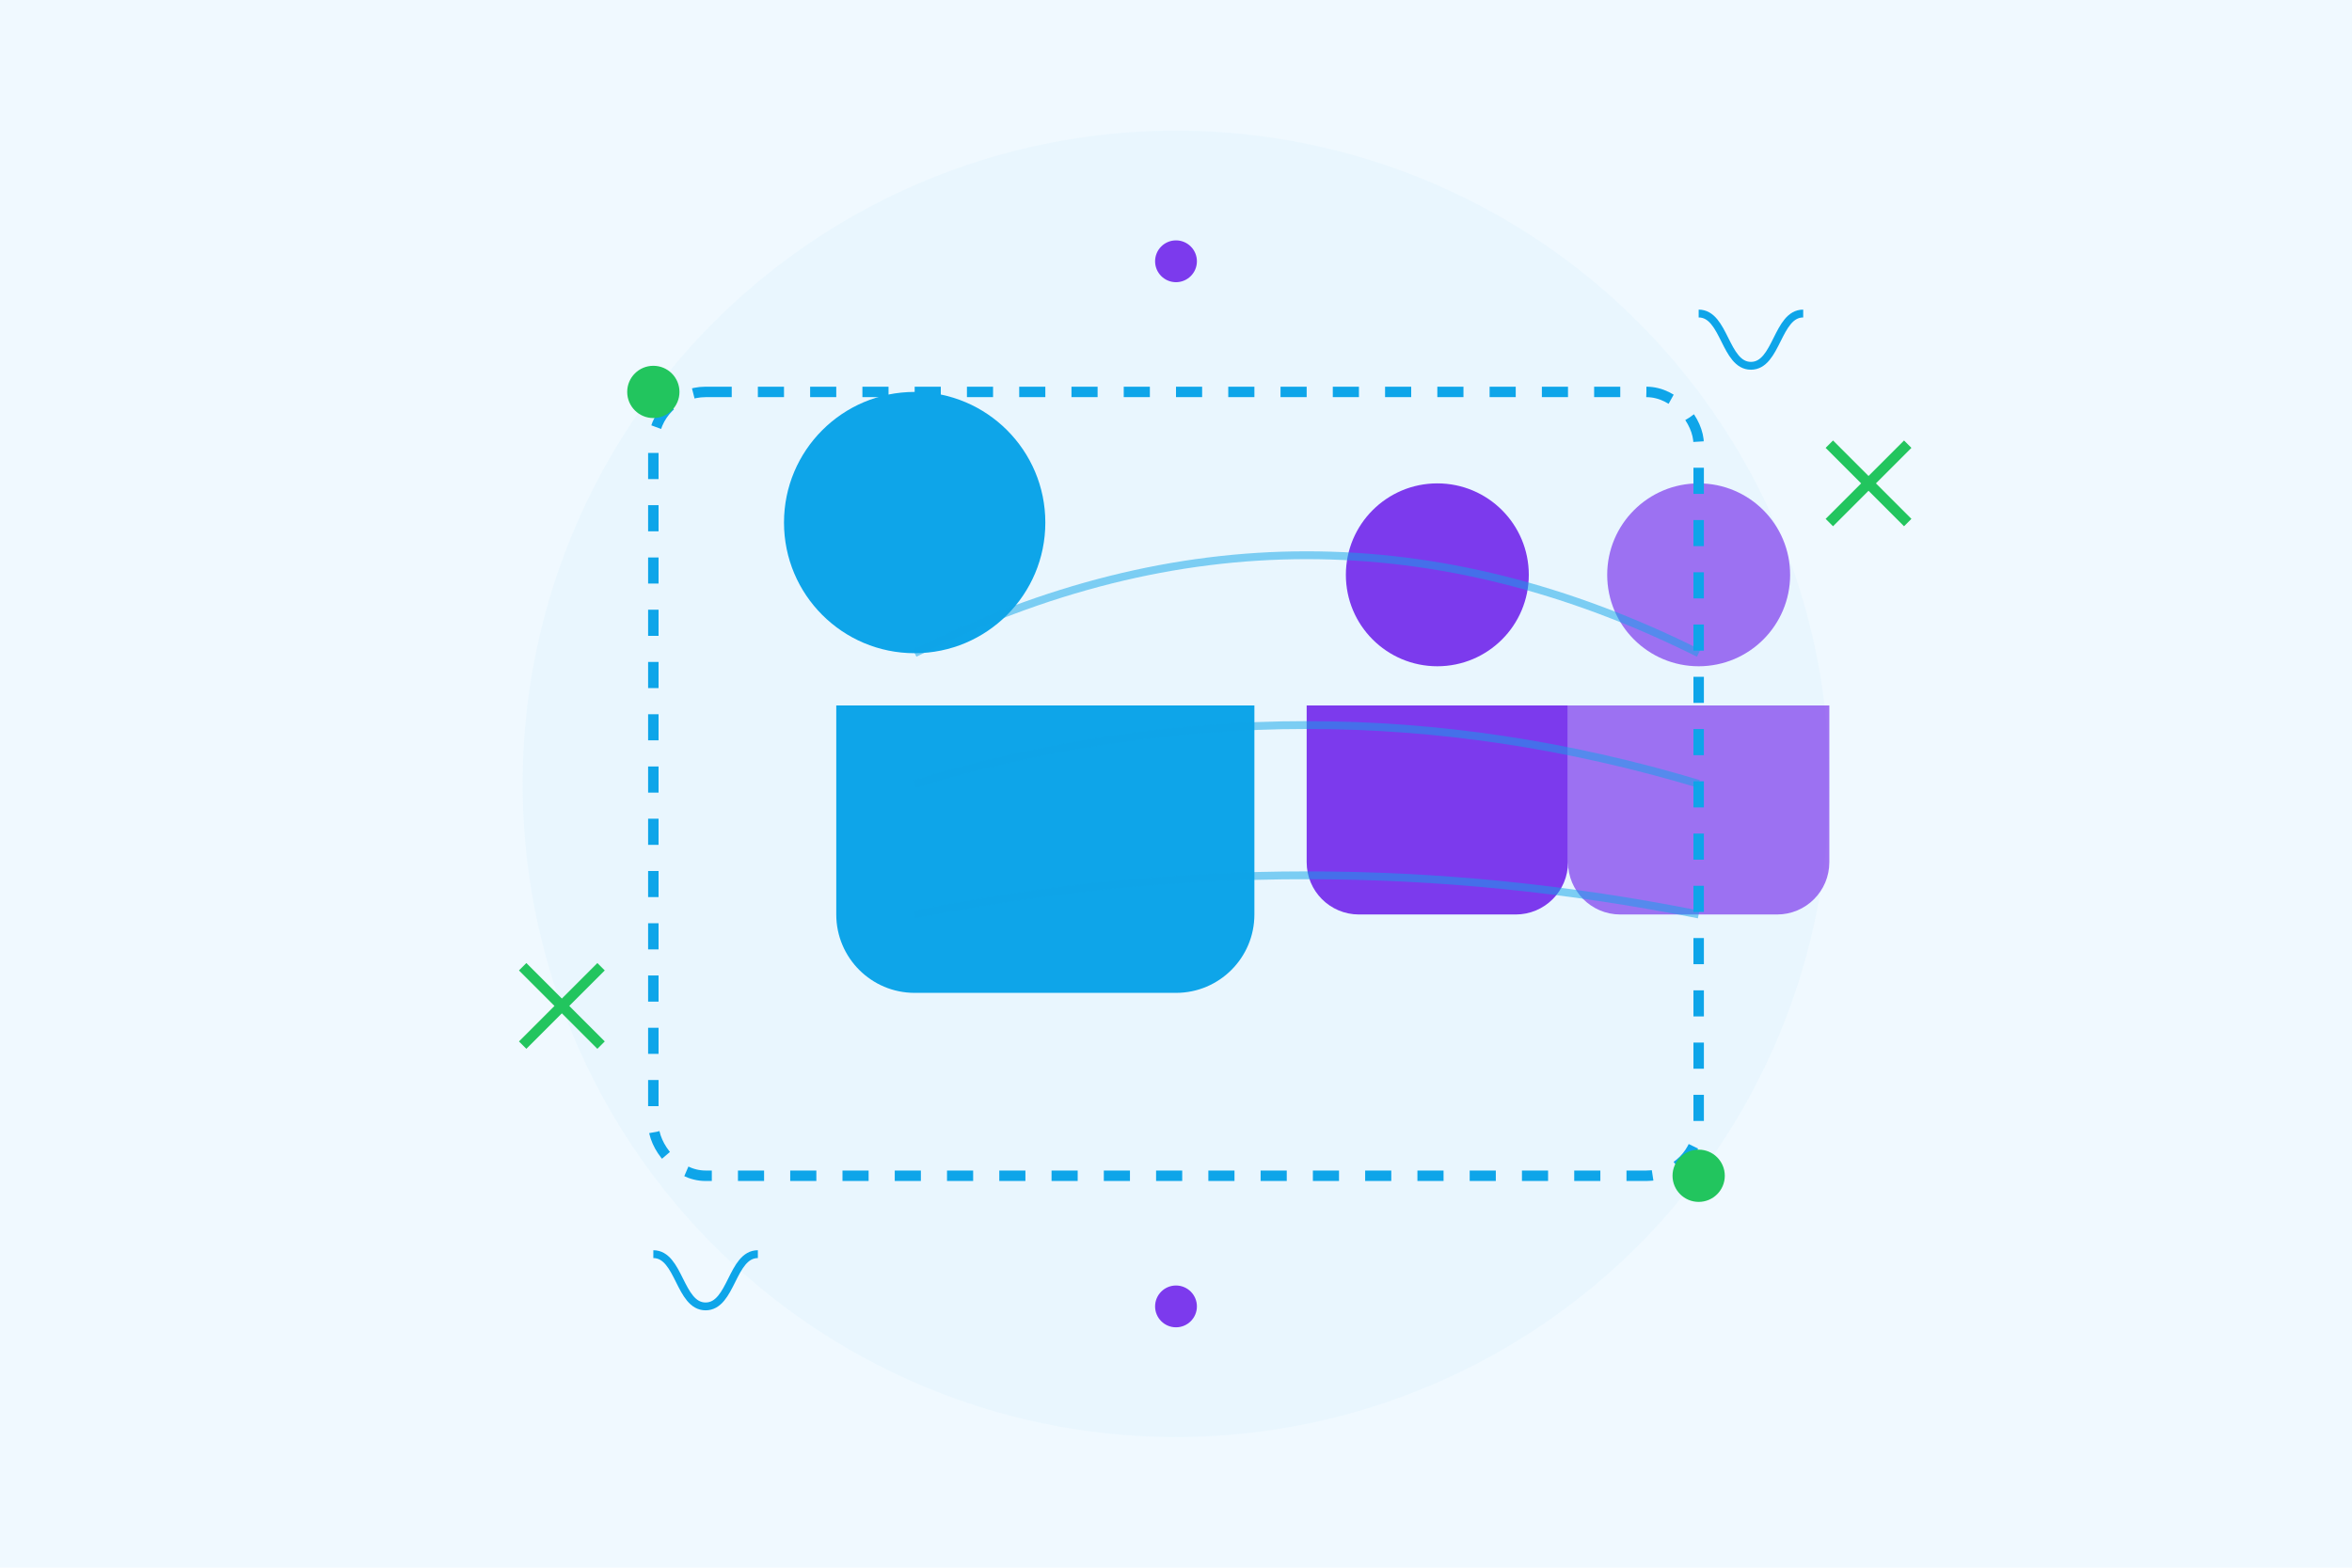 <?xml version="1.0" encoding="UTF-8"?>
<svg width="900" height="600" viewBox="0 0 900 600" fill="none" xmlns="http://www.w3.org/2000/svg">
  <path fill="#f0f9ff" d="M0 0h900v600H0z"/>
  <circle cx="450" cy="300" r="250" fill="#e0f2fe" opacity=".4"/>
  <!-- Teacher figure -->
  <path d="M400 200c0 27.614-22.386 50-50 50s-50-22.386-50-50 22.386-50 50-50 50 22.386 50 50z" fill="#0ea5e9"/>
  <path d="M320 270v80c0 16.569 13.431 30 30 30h100c16.569 0 30-13.431 30-30v-80H320z" fill="#0ea5e9"/>
  <!-- Student figures -->
  <circle cx="550" cy="220" r="35" fill="#7c3aed"/>
  <path d="M500 270v60c0 11.046 8.954 20 20 20h60c11.046 0 20-8.954 20-20v-60H500z" fill="#7c3aed"/>
  <circle cx="650" cy="220" r="35" fill="#7c3aed" opacity=".7"/>
  <path d="M600 270v60c0 11.046 8.954 20 20 20h60c11.046 0 20-8.954 20-20v-60H600z" fill="#7c3aed" opacity=".7"/>
  <!-- Virtual screen -->
  <rect x="250" y="150" width="400" height="300" rx="20" stroke="#0ea5e9" stroke-width="4" stroke-dasharray="10 10"/>
  <!-- Connection lines -->
  <path d="M350 250c100-50 200-50 300 0M350 300c100-30 200-30 300 0M350 350c100-20 200-20 300 0" stroke="#0ea5e9" stroke-width="3" opacity=".5"/>
  <!-- Decorative elements -->
  <circle cx="250" cy="150" r="10" fill="#22c55e"/>
  <circle cx="650" cy="450" r="10" fill="#22c55e"/>
  <circle cx="450" cy="100" r="8" fill="#7c3aed"/>
  <circle cx="450" cy="500" r="8" fill="#7c3aed"/>
  <!-- Abstract shapes -->
  <path d="M200 400l30-30m-30 0l30 30" stroke="#22c55e" stroke-width="4"/>
  <path d="M700 200l30-30m-30 0l30 30" stroke="#22c55e" stroke-width="4"/>
  <path d="M650 120c10 0 10 20 20 20s10-20 20-20" stroke="#0ea5e9" stroke-width="3"/>
  <path d="M250 480c10 0 10 20 20 20s10-20 20-20" stroke="#0ea5e9" stroke-width="3"/>
</svg>
